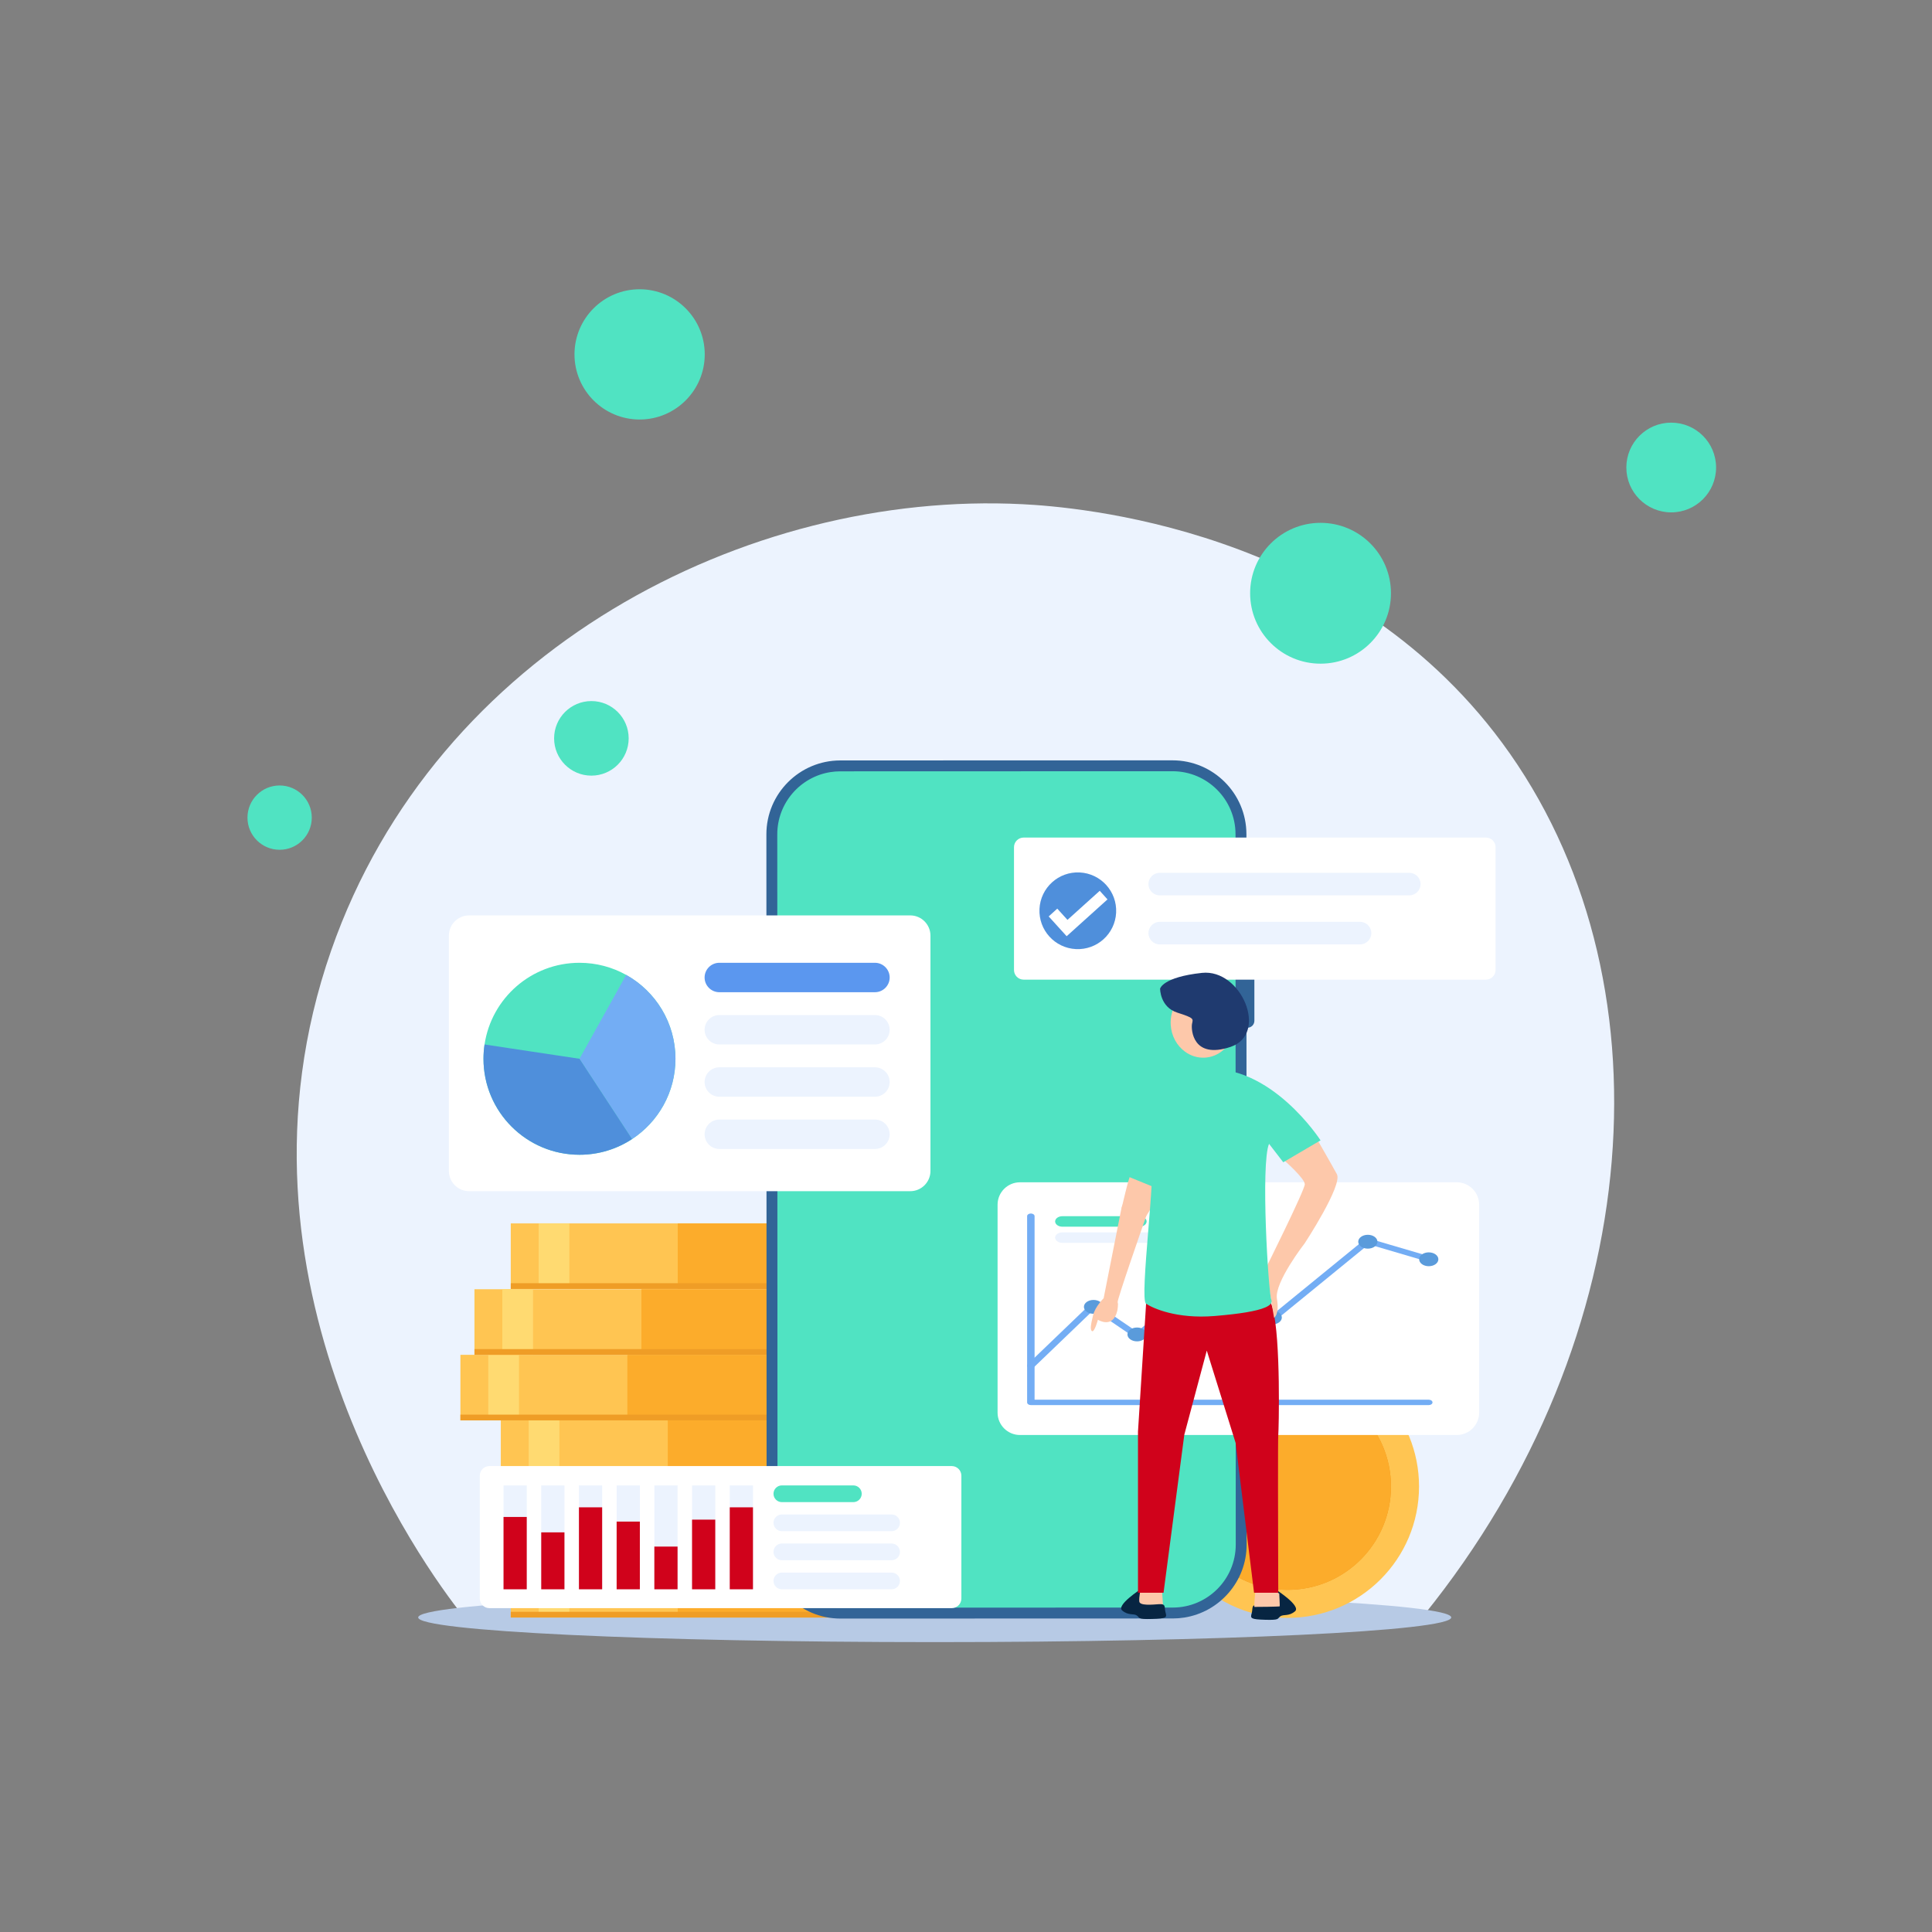 <svg xmlns="http://www.w3.org/2000/svg" viewBox="0 0 2000 2000" width="2000" height="2000" class="home-banner-animation" preserveAspectRatio="xMidYMid meet" style="width: 100%; height: 100%; transform: translate3d(0px, 0px, 0px); content-visibility: visible;"><rect x="0" y="0" width="2000" height="2000" fill="#808080" stroke="none"/><defs><clipPath id="__lottie_element_2"><rect width="2000" height="2000" x="0" y="0"></rect></clipPath><clipPath id="__lottie_element_19"><path d="M0,0 L2000,0 L2000,2000 L0,2000z"></path></clipPath></defs><g clip-path="url(#__lottie_element_2)"><g style="display: block;" transform="matrix(1,0,0,1,989.069,1096.737)" opacity="1"><g opacity="1" transform="matrix(1,0,0,1,0,0)"><path fill="rgb(236,243,254)" fill-opacity="1" d=" M484.574,575.666 C718.618,286.416 742.873,-88.187 565.947,-327.762 C400.616,-551.636 122.799,-572.066 69.633,-574.776 C-216.386,-589.356 -537.569,-424.358 -646.248,-112.769 C-765.873,230.205 -549.578,525.822 -510.036,575.666 C-510.036,575.666 484.574,575.666 484.574,575.666z"></path></g></g><g style="display: block;" transform="matrix(1,0,0,1,967.612,1674.363)" opacity="1"><g opacity="1" transform="matrix(1,0,0,1,0,0)"><path fill="rgb(183,202,229)" fill-opacity="1" d=" M534.712,0 C534.712,14.113 295.313,25.553 0,25.553 C-295.313,25.553 -534.712,14.113 -534.712,0 C-534.712,-14.113 -295.313,-25.553 0,-25.553 C295.313,-25.553 534.712,-14.113 534.712,0z"></path></g></g><g style="display: block;" transform="matrix(1,0,0,1,0,-0.354)" opacity="1"><g opacity="1" transform="matrix(1,0,0,1,714.259,1640.891)"><path fill="rgb(255,197,82)" fill-opacity="1" d=" M185.509,-33.931 C185.509,-33.931 185.509,33.931 185.509,33.931 C185.509,33.931 -185.509,33.931 -185.509,33.931 C-185.509,33.931 -185.509,-33.931 -185.509,-33.931 C-185.509,-33.931 185.509,-33.931 185.509,-33.931z"></path></g><g opacity="1" transform="matrix(1,0,0,1,573.49,1640.891)"><path fill="rgb(255,218,113)" fill-opacity="1" d=" M15.906,-33.931 C15.906,-33.931 15.906,33.931 15.906,33.931 C15.906,33.931 -15.906,33.931 -15.906,33.931 C-15.906,33.931 -15.906,-33.931 -15.906,-33.931 C-15.906,-33.931 15.906,-33.931 15.906,-33.931z"></path></g><g opacity="1" transform="matrix(1,0,0,1,788.885,1640.891)"><path fill="rgb(252,172,43)" fill-opacity="1" d=" M87.308,-33.931 C87.308,-33.931 87.308,33.931 87.308,33.931 C87.308,33.931 -87.308,33.931 -87.308,33.931 C-87.308,33.931 -87.308,-33.931 -87.308,-33.931 C-87.308,-33.931 87.308,-33.931 87.308,-33.931z"></path></g><g opacity="1" transform="matrix(1,0,0,1,714.259,1671.86)"><path fill="rgb(239,157,38)" fill-opacity="1" d=" M185.509,-2.962 C185.509,-2.962 185.509,2.962 185.509,2.962 C185.509,2.962 -185.509,2.962 -185.509,2.962 C-185.509,2.962 -185.509,-2.962 -185.509,-2.962 C-185.509,-2.962 185.509,-2.962 185.509,-2.962z"></path></g></g><g style="display: block;" transform="matrix(1,0,0,1,0,-0.146)" opacity="1"><g opacity="1" transform="matrix(1,0,0,1,689.343,1573.031)"><path fill="rgb(255,197,82)" fill-opacity="1" d=" M185.509,-33.931 C185.509,-33.931 185.509,33.931 185.509,33.931 C185.509,33.931 -185.509,33.931 -185.509,33.931 C-185.509,33.931 -185.509,-33.931 -185.509,-33.931 C-185.509,-33.931 185.509,-33.931 185.509,-33.931z"></path></g><g opacity="1" transform="matrix(1,0,0,1,548.573,1573.031)"><path fill="rgb(255,218,113)" fill-opacity="1" d=" M15.906,-33.931 C15.906,-33.931 15.906,33.931 15.906,33.931 C15.906,33.931 -15.906,33.931 -15.906,33.931 C-15.906,33.931 -15.906,-33.931 -15.906,-33.931 C-15.906,-33.931 15.906,-33.931 15.906,-33.931z"></path></g><g opacity="1" transform="matrix(1,0,0,1,763.968,1573.031)"><path fill="rgb(252,172,43)" fill-opacity="1" d=" M87.308,-33.931 C87.308,-33.931 87.308,33.931 87.308,33.931 C87.308,33.931 -87.308,33.931 -87.308,33.931 C-87.308,33.931 -87.308,-33.931 -87.308,-33.931 C-87.308,-33.931 87.308,-33.931 87.308,-33.931z"></path></g><g opacity="1" transform="matrix(1,0,0,1,689.343,1603.999)"><path fill="rgb(239,157,38)" fill-opacity="1" d=" M185.509,-2.962 C185.509,-2.962 185.509,2.962 185.509,2.962 C185.509,2.962 -185.509,2.962 -185.509,2.962 C-185.509,2.962 -185.509,-2.962 -185.509,-2.962 C-185.509,-2.962 185.509,-2.962 185.509,-2.962z"></path></g></g><g style="display: block;" transform="matrix(1,0,0,1,0,-0.145)" opacity="1"><g opacity="1" transform="matrix(1,0,0,1,703.946,1504.429)"><path fill="rgb(255,197,82)" fill-opacity="1" d=" M185.509,-33.931 C185.509,-33.931 185.509,33.931 185.509,33.931 C185.509,33.931 -185.509,33.931 -185.509,33.931 C-185.509,33.931 -185.509,-33.931 -185.509,-33.931 C-185.509,-33.931 185.509,-33.931 185.509,-33.931z"></path></g><g opacity="1" transform="matrix(1,0,0,1,563.177,1504.429)"><path fill="rgb(255,218,113)" fill-opacity="1" d=" M15.906,-33.931 C15.906,-33.931 15.906,33.931 15.906,33.931 C15.906,33.931 -15.906,33.931 -15.906,33.931 C-15.906,33.931 -15.906,-33.931 -15.906,-33.931 C-15.906,-33.931 15.906,-33.931 15.906,-33.931z"></path></g><g opacity="1" transform="matrix(1,0,0,1,778.572,1504.429)"><path fill="rgb(252,172,43)" fill-opacity="1" d=" M87.308,-33.931 C87.308,-33.931 87.308,33.931 87.308,33.931 C87.308,33.931 -87.308,33.931 -87.308,33.931 C-87.308,33.931 -87.308,-33.931 -87.308,-33.931 C-87.308,-33.931 87.308,-33.931 87.308,-33.931z"></path></g><g opacity="1" transform="matrix(1,0,0,1,703.946,1535.397)"><path fill="rgb(239,157,38)" fill-opacity="1" d=" M185.509,-2.962 C185.509,-2.962 185.509,2.962 185.509,2.962 C185.509,2.962 -185.509,2.962 -185.509,2.962 C-185.509,2.962 -185.509,-2.962 -185.509,-2.962 C-185.509,-2.962 185.509,-2.962 185.509,-2.962z"></path></g></g><g style="display: block;" transform="matrix(1,0,0,1,0,-0.145)" opacity="1"><g opacity="1" transform="matrix(1,0,0,1,662.127,1436.568)"><path fill="rgb(255,197,82)" fill-opacity="1" d=" M185.509,-33.931 C185.509,-33.931 185.509,33.931 185.509,33.931 C185.509,33.931 -185.509,33.931 -185.509,33.931 C-185.509,33.931 -185.509,-33.931 -185.509,-33.931 C-185.509,-33.931 185.509,-33.931 185.509,-33.931z"></path></g><g opacity="1" transform="matrix(1,0,0,1,521.357,1436.568)"><path fill="rgb(255,218,113)" fill-opacity="1" d=" M15.906,-33.931 C15.906,-33.931 15.906,33.931 15.906,33.931 C15.906,33.931 -15.906,33.931 -15.906,33.931 C-15.906,33.931 -15.906,-33.931 -15.906,-33.931 C-15.906,-33.931 15.906,-33.931 15.906,-33.931z"></path></g><g opacity="1" transform="matrix(1,0,0,1,736.752,1436.568)"><path fill="rgb(252,172,43)" fill-opacity="1" d=" M87.308,-33.931 C87.308,-33.931 87.308,33.931 87.308,33.931 C87.308,33.931 -87.308,33.931 -87.308,33.931 C-87.308,33.931 -87.308,-33.931 -87.308,-33.931 C-87.308,-33.931 87.308,-33.931 87.308,-33.931z"></path></g><g opacity="1" transform="matrix(1,0,0,1,662.127,1467.537)"><path fill="rgb(239,157,38)" fill-opacity="1" d=" M185.509,-2.962 C185.509,-2.962 185.509,2.962 185.509,2.962 C185.509,2.962 -185.509,2.962 -185.509,2.962 C-185.509,2.962 -185.509,-2.962 -185.509,-2.962 C-185.509,-2.962 185.509,-2.962 185.509,-2.962z"></path></g></g><g style="display: block;" transform="matrix(1,0,0,1,0,-0.146)" opacity="1"><g opacity="1" transform="matrix(1,0,0,1,676.661,1368.708)"><path fill="rgb(255,197,82)" fill-opacity="1" d=" M185.509,-33.931 C185.509,-33.931 185.509,33.931 185.509,33.931 C185.509,33.931 -185.509,33.931 -185.509,33.931 C-185.509,33.931 -185.509,-33.931 -185.509,-33.931 C-185.509,-33.931 185.509,-33.931 185.509,-33.931z"></path></g><g opacity="1" transform="matrix(1,0,0,1,535.891,1368.708)"><path fill="rgb(255,218,113)" fill-opacity="1" d=" M15.906,-33.931 C15.906,-33.931 15.906,33.931 15.906,33.931 C15.906,33.931 -15.906,33.931 -15.906,33.931 C-15.906,33.931 -15.906,-33.931 -15.906,-33.931 C-15.906,-33.931 15.906,-33.931 15.906,-33.931z"></path></g><g opacity="1" transform="matrix(1,0,0,1,751.286,1368.708)"><path fill="rgb(252,172,43)" fill-opacity="1" d=" M87.308,-33.931 C87.308,-33.931 87.308,33.931 87.308,33.931 C87.308,33.931 -87.308,33.931 -87.308,33.931 C-87.308,33.931 -87.308,-33.931 -87.308,-33.931 C-87.308,-33.931 87.308,-33.931 87.308,-33.931z"></path></g><g opacity="1" transform="matrix(1,0,0,1,676.661,1399.676)"><path fill="rgb(239,157,38)" fill-opacity="1" d=" M185.509,-2.962 C185.509,-2.962 185.509,2.962 185.509,2.962 C185.509,2.962 -185.509,2.962 -185.509,2.962 C-185.509,2.962 -185.509,-2.962 -185.509,-2.962 C-185.509,-2.962 185.509,-2.962 185.509,-2.962z"></path></g></g><g style="display: block;" transform="matrix(1,0,0,1,0,-0.146)" opacity="1"><g opacity="1" transform="matrix(1,0,0,1,714.259,1300.519)"><path fill="rgb(255,197,82)" fill-opacity="1" d=" M185.509,-33.931 C185.509,-33.931 185.509,33.931 185.509,33.931 C185.509,33.931 -185.509,33.931 -185.509,33.931 C-185.509,33.931 -185.509,-33.931 -185.509,-33.931 C-185.509,-33.931 185.509,-33.931 185.509,-33.931z"></path></g><g opacity="1" transform="matrix(1,0,0,1,573.49,1300.519)"><path fill="rgb(255,218,113)" fill-opacity="1" d=" M15.906,-33.931 C15.906,-33.931 15.906,33.931 15.906,33.931 C15.906,33.931 -15.906,33.931 -15.906,33.931 C-15.906,33.931 -15.906,-33.931 -15.906,-33.931 C-15.906,-33.931 15.906,-33.931 15.906,-33.931z"></path></g><g opacity="1" transform="matrix(1,0,0,1,788.885,1300.519)"><path fill="rgb(252,172,43)" fill-opacity="1" d=" M87.308,-33.931 C87.308,-33.931 87.308,33.931 87.308,33.931 C87.308,33.931 -87.308,33.931 -87.308,33.931 C-87.308,33.931 -87.308,-33.931 -87.308,-33.931 C-87.308,-33.931 87.308,-33.931 87.308,-33.931z"></path></g><g opacity="1" transform="matrix(1,0,0,1,714.259,1331.487)"><path fill="rgb(239,157,38)" fill-opacity="1" d=" M185.509,-2.962 C185.509,-2.962 185.509,2.962 185.509,2.962 C185.509,2.962 -185.509,2.962 -185.509,2.962 C-185.509,2.962 -185.509,-2.962 -185.509,-2.962 C-185.509,-2.962 185.509,-2.962 185.509,-2.962z"></path></g></g><g style="display: block;" transform="matrix(1,0,0,1,0,-0.294)" opacity="1"><g opacity="1" transform="matrix(1,0,0,1,1332.955,1539.1)"><path fill="rgb(255,197,82)" fill-opacity="1" d=" M136.026,0.008 C136.026,75.131 75.12,136.026 -0.009,136.026 C-12.897,136.026 -25.358,134.235 -37.17,130.891 C-57.006,125.267 -74.994,115.263 -90.029,101.978 C-91.928,100.303 -93.781,98.57 -95.583,96.786 C-106.998,85.515 -116.426,72.236 -123.299,57.524 C-130.166,42.828 -134.478,26.7 -135.669,9.708 C-135.911,6.508 -136.026,3.26 -136.026,0.008 C-136.026,-0.942 -136.014,-1.891 -135.991,-2.841 C-135.985,-3.514 -135.962,-4.187 -135.939,-4.861 C-135.882,-6.478 -135.795,-8.085 -135.686,-9.685 C-135.628,-10.491 -135.565,-11.285 -135.496,-12.085 C-135.335,-13.927 -135.134,-15.757 -134.898,-17.576 C-134.829,-18.117 -134.754,-18.653 -134.679,-19.194 C-134.581,-19.89 -134.477,-20.581 -134.368,-21.272 C-134.282,-21.859 -134.184,-22.447 -134.08,-23.028 C-134.045,-23.235 -134.012,-23.436 -133.977,-23.637 C-133.862,-24.293 -133.741,-24.95 -133.614,-25.6 C-133.602,-25.692 -133.585,-25.779 -133.568,-25.865 C-133.482,-26.32 -133.39,-26.775 -133.298,-27.224 C-133.223,-27.598 -133.148,-27.966 -133.067,-28.34 C-132.917,-29.054 -132.762,-29.768 -132.595,-30.476 C-132.503,-30.873 -132.411,-31.271 -132.313,-31.662 C-132.221,-32.082 -132.118,-32.496 -132.014,-32.911 C-131.956,-33.147 -131.898,-33.383 -131.835,-33.613 C-131.703,-34.137 -131.571,-34.666 -131.427,-35.184 C-131.26,-35.812 -131.093,-36.439 -130.909,-37.061 C-130.754,-37.608 -130.598,-38.155 -130.431,-38.702 C-130.419,-38.759 -130.402,-38.816 -130.385,-38.874 C-130.224,-39.415 -130.057,-39.957 -129.89,-40.492 C-129.89,-40.509 -129.885,-40.526 -129.873,-40.538 C-129.522,-41.672 -129.153,-42.8 -128.773,-43.917 C-128.618,-44.377 -128.456,-44.831 -128.295,-45.286 C-128.255,-45.43 -128.204,-45.574 -128.146,-45.712 C-127.962,-46.242 -127.766,-46.766 -127.576,-47.29 C-127.369,-47.848 -127.156,-48.406 -126.943,-48.959 C-126.494,-50.139 -126.022,-51.313 -125.527,-52.476 C-125.395,-52.793 -125.262,-53.109 -125.124,-53.425 C-124.968,-53.799 -124.807,-54.174 -124.64,-54.542 C-124.554,-54.761 -124.462,-54.968 -124.358,-55.181 C-124.145,-55.67 -123.926,-56.165 -123.696,-56.649 C-123.627,-56.816 -123.547,-56.983 -123.472,-57.144 C-123.184,-57.772 -122.884,-58.393 -122.585,-59.015 C-122.32,-59.573 -122.05,-60.126 -121.774,-60.673 C-121.636,-60.949 -121.503,-61.219 -121.359,-61.49 C-121.134,-61.939 -120.905,-62.388 -120.669,-62.831 C-119.679,-64.742 -118.637,-66.624 -117.549,-68.478 C-117.324,-68.869 -117.1,-69.255 -116.864,-69.641 C-115.949,-71.183 -114.999,-72.708 -114.015,-74.205 C-113.721,-74.654 -113.421,-75.109 -113.122,-75.558 C-113.099,-75.593 -113.082,-75.627 -113.059,-75.656 C-112.478,-76.514 -111.896,-77.365 -111.303,-78.211 C-111.101,-78.499 -110.9,-78.781 -110.693,-79.063 C-110.388,-79.501 -110.071,-79.932 -109.749,-80.364 C-109.45,-80.79 -109.139,-81.204 -108.817,-81.619 C-108.541,-81.993 -108.258,-82.362 -107.976,-82.73 C-107.268,-83.657 -106.548,-84.578 -105.806,-85.482 C-105.438,-85.937 -105.069,-86.391 -104.695,-86.84 C-104.338,-87.266 -103.982,-87.692 -103.625,-88.112 C-102.906,-88.958 -102.174,-89.799 -101.437,-90.622 C-101.097,-91.008 -100.752,-91.387 -100.407,-91.767 C-99.014,-93.292 -97.586,-94.783 -96.13,-96.228 C-95.739,-96.631 -95.347,-97.017 -94.95,-97.397 C-94.812,-97.541 -94.668,-97.679 -94.524,-97.817 C-94.052,-98.278 -93.569,-98.732 -93.085,-99.187 C-92.463,-99.768 -91.836,-100.349 -91.203,-100.919 C-90.76,-101.322 -90.311,-101.725 -89.862,-102.117 C-89.108,-102.779 -88.354,-103.435 -87.588,-104.074 C-87.22,-104.385 -86.851,-104.696 -86.483,-104.995 C-86.368,-105.093 -86.258,-105.185 -86.143,-105.277 C-85.608,-105.72 -85.067,-106.157 -84.52,-106.589 C-84.514,-106.595 -84.509,-106.6 -84.497,-106.606 C-83.927,-107.055 -83.358,-107.505 -82.782,-107.942 C-82.719,-107.994 -82.656,-108.04 -82.598,-108.086 C-82.126,-108.449 -81.654,-108.805 -81.182,-109.156 C-80.031,-110.013 -78.867,-110.849 -77.693,-111.666 C-77.354,-111.908 -77.014,-112.144 -76.674,-112.374 C-76.145,-112.737 -75.616,-113.093 -75.08,-113.45 C-74.527,-113.813 -73.975,-114.176 -73.417,-114.533 C-72.778,-114.948 -72.133,-115.35 -71.488,-115.747 C-70.912,-116.104 -70.331,-116.461 -69.75,-116.806 C-68.869,-117.335 -67.977,-117.853 -67.079,-118.36 C-66.607,-118.631 -66.135,-118.896 -65.657,-119.161 C-65.622,-119.178 -65.588,-119.201 -65.554,-119.218 C-64.898,-119.581 -64.235,-119.938 -63.573,-120.289 C-55.135,-124.762 -46.167,-128.365 -36.785,-130.995 C-25.089,-134.27 -12.753,-136.026 -0.009,-136.026 C2.104,-136.026 4.205,-135.98 6.289,-135.876 C78.494,-132.583 136.026,-73.008 136.026,0.008z"></path></g><g opacity="1" transform="matrix(1,0,0,1,1332.949,1539.107)"><path fill="rgb(237,144,21)" fill-opacity="1" d=" M106.972,0 C106.972,59.083 59.083,106.973 0,106.973 C-26.755,106.973 -51.215,97.144 -69.977,80.906 C-69.988,80.906 -70,80.894 -70,80.883 C-92.649,61.273 -106.972,32.317 -106.972,0 C-106.972,-59.082 -59.071,-106.973 0,-106.973 C28.911,-106.973 55.149,-95.505 74.392,-76.858 C94.484,-57.42 106.972,-30.171 106.972,0z"></path></g><g opacity="1" transform="matrix(1,0,0,1,1335.242,1541.205)"><path fill="rgb(252,172,43)" fill-opacity="1" d=" M104.679,-2.099 C104.679,56.984 56.789,104.874 -2.294,104.874 C-29.049,104.874 -53.508,95.045 -72.27,78.807 C-72.281,78.807 -72.294,78.795 -72.294,78.784 C-92.271,59.346 -104.679,32.179 -104.679,2.11 C-104.679,-56.973 -56.777,-104.874 2.294,-104.874 C28.968,-104.874 53.36,-95.114 72.099,-78.956 C92.191,-59.518 104.679,-32.27 104.679,-2.099z"></path></g></g><g style="display: block;" transform="matrix(1,0,0,1,0,0)" opacity="1"><g opacity="1" transform="matrix(1,0,0,1,1290.053,924.907)"><path fill="rgb(50,100,151)" fill-opacity="1" d=" M-1.228,35.32 C-1.228,35.32 1.25,35.319 1.25,35.319 C5.21,35.318 8.449,32.077 8.448,28.117 C8.448,28.117 8.43,-28.122 8.43,-28.122 C8.429,-32.082 5.188,-35.321 1.228,-35.32 C1.228,-35.32 -1.25,-35.319 -1.25,-35.319 C-5.21,-35.318 -8.449,-32.077 -8.448,-28.117 C-8.448,-28.117 -8.43,28.122 -8.43,28.122 C-8.429,32.082 -5.188,35.321 -1.228,35.32z"></path></g><g opacity="1" transform="matrix(1,0,0,1,1290.086,1028.601)"><path fill="rgb(50,100,151)" fill-opacity="1" d=" M-1.228,35.32 C-1.228,35.32 1.25,35.319 1.25,35.319 C5.21,35.318 8.449,32.077 8.448,28.117 C8.448,28.117 8.43,-28.122 8.43,-28.122 C8.429,-32.082 5.188,-35.321 1.228,-35.32 C1.228,-35.32 -1.25,-35.319 -1.25,-35.319 C-5.21,-35.318 -8.449,-32.077 -8.448,-28.117 C-8.448,-28.117 -8.43,28.122 -8.43,28.122 C-8.429,32.082 -5.188,35.321 -1.228,35.32z"></path></g><g opacity="1" transform="matrix(1,0,0,1,1041.939,1231.318)"><path fill="rgb(80,227,194)" fill-opacity="1" d=" M242.94,-367.602 C242.94,-367.602 242.709,367.755 242.709,367.755 C242.697,406.72 210.806,438.591 171.841,438.579 C171.841,438.579 -172.116,438.471 -172.116,438.471 C-211.081,438.459 -242.952,406.567 -242.94,367.602 C-242.94,367.602 -242.709,-367.755 -242.709,-367.755 C-242.697,-406.721 -210.806,-438.591 -171.84,-438.579 C-171.84,-438.579 172.115,-438.471 172.115,-438.471 C211.081,-438.459 242.952,-406.568 242.94,-367.602z"></path></g><g opacity="1" transform="matrix(1,0,0,1,1041.94,1231.318)"><path fill="rgb(50,100,151)" fill-opacity="1" d=" M172.117,444.11 C172.117,444.11 -171.839,444.219 -171.839,444.219 C-214.013,444.231 -248.334,409.931 -248.348,367.756 C-248.348,367.756 -248.578,-367.601 -248.578,-367.601 C-248.592,-409.778 -214.285,-444.081 -172.118,-444.112 C-172.118,-444.112 171.838,-444.219 171.838,-444.219 C214.012,-444.231 248.333,-409.931 248.347,-367.756 C248.347,-367.756 248.578,367.601 248.578,367.601 C248.59,405.751 220.53,437.471 183.956,443.19 C180.099,443.793 176.14,444.108 172.117,444.11z M-237.301,-367.604 C-237.301,-367.604 -237.071,367.752 -237.071,367.752 C-237.059,403.708 -207.798,432.953 -171.843,432.94 C-171.843,432.94 172.113,432.83 172.113,432.83 C208.076,432.816 237.312,403.56 237.301,367.604 C237.301,367.604 237.07,-367.752 237.07,-367.752 C237.058,-403.708 207.797,-432.953 171.842,-432.94 C171.842,-432.94 -172.114,-432.833 -172.114,-432.833 C-175.547,-432.832 -178.917,-432.564 -182.207,-432.05 C-213.385,-427.175 -237.311,-400.127 -237.301,-367.604z"></path></g></g><g style="display: block;" transform="matrix(1.2,0,0,1.2,-541.189,-232.472)" opacity="1"><g opacity="1" transform="matrix(1,0,0,1,1045.948,1102.366)"><path fill="rgb(255,255,255)" fill-opacity="1" d=" M190.256,118.957 C190.256,118.957 -190.256,118.957 -190.256,118.957 C-199.901,118.957 -207.721,111.137 -207.721,101.492 C-207.721,101.492 -207.721,-101.492 -207.721,-101.492 C-207.721,-111.137 -199.901,-118.957 -190.256,-118.957 C-190.256,-118.957 190.256,-118.957 190.256,-118.957 C199.901,-118.957 207.721,-111.137 207.721,-101.492 C207.721,-101.492 207.721,101.492 207.721,101.492 C207.721,111.137 199.901,118.957 190.256,118.957z"></path></g><g opacity="1" transform="matrix(1,0,0,1,0,0)"><g opacity="1" transform="matrix(1,0,0,1,950.883,1107.094)"><path fill="rgb(80,227,194)" fill-opacity="1" d=" M82.805,0 C82.805,28.974 67.92,54.484 45.365,69.281 C32.339,77.836 16.756,82.805 0,82.805 C-45.73,82.805 -82.805,45.73 -82.805,0 C-82.805,-4.195 -82.495,-8.322 -81.886,-12.34 C-75.932,-52.215 -41.535,-82.805 0,-82.805 C14.631,-82.805 28.377,-79.008 40.296,-72.357 C65.662,-58.202 82.805,-31.099 82.805,0z"></path></g><g opacity="1" transform="matrix(1,0,0,1,992.286,1105.556)"><path fill="rgb(115,173,244)" fill-opacity="1" d=" M41.402,1.539 C41.402,30.513 26.517,56.022 3.962,70.819 C3.962,70.819 3.962,70.808 3.962,70.808 C3.962,70.808 -41.402,1.539 -41.402,1.539 C-41.402,1.539 -1.107,-70.819 -1.107,-70.819 C24.259,-56.664 41.402,-29.56 41.402,1.539z"></path></g><g opacity="1" transform="matrix(1,0,0,1,932.163,1142.326)"><path fill="rgb(79,143,219)" fill-opacity="1" d=" M64.085,34.037 C64.085,34.037 64.085,34.048 64.085,34.048 C51.059,42.603 35.476,47.572 18.72,47.572 C-27.01,47.572 -64.085,10.498 -64.085,-35.232 C-64.085,-39.427 -63.775,-43.554 -63.166,-47.572 C-63.166,-47.572 18.72,-35.232 18.72,-35.232 C18.72,-35.232 64.085,34.037 64.085,34.037z"></path></g></g><g opacity="1" transform="matrix(1,0,0,1,1138.651,1036.981)"><path fill="rgb(91,151,239)" fill-opacity="1" d=" M67.138,12.691 C67.138,12.691 -67.138,12.691 -67.138,12.691 C-74.118,12.691 -79.83,6.98 -79.83,0 C-79.83,0 -79.83,0 -79.83,0 C-79.83,-6.98 -74.118,-12.691 -67.138,-12.691 C-67.138,-12.691 67.138,-12.691 67.138,-12.691 C74.118,-12.691 79.83,-6.98 79.83,0 C79.83,0 79.83,0 79.83,0 C79.83,6.98 74.118,12.691 67.138,12.691z"></path></g><g opacity="1" transform="matrix(1,0,0,1,1138.651,1082.063)"><path fill="rgb(236,243,254)" fill-opacity="1" d=" M67.138,12.691 C67.138,12.691 -67.138,12.691 -67.138,12.691 C-74.118,12.691 -79.83,6.98 -79.83,0 C-79.83,0 -79.83,0 -79.83,0 C-79.83,-6.98 -74.118,-12.691 -67.138,-12.691 C-67.138,-12.691 67.138,-12.691 67.138,-12.691 C74.118,-12.691 79.83,-6.98 79.83,0 C79.83,0 79.83,0 79.83,0 C79.83,6.98 74.118,12.691 67.138,12.691z"></path></g><g opacity="1" transform="matrix(1,0,0,1,1138.651,1127.145)"><path fill="rgb(236,243,254)" fill-opacity="1" d=" M67.138,12.691 C67.138,12.691 -67.138,12.691 -67.138,12.691 C-74.118,12.691 -79.83,6.98 -79.83,0 C-79.83,0 -79.83,0 -79.83,0 C-79.83,-6.98 -74.118,-12.691 -67.138,-12.691 C-67.138,-12.691 67.138,-12.691 67.138,-12.691 C74.118,-12.691 79.83,-6.98 79.83,0 C79.83,0 79.83,0 79.83,0 C79.83,6.98 74.118,12.691 67.138,12.691z"></path></g><g opacity="1" transform="matrix(1,0,0,1,1138.651,1172.227)"><path fill="rgb(236,243,254)" fill-opacity="1" d=" M67.138,12.691 C67.138,12.691 -67.138,12.691 -67.138,12.691 C-74.118,12.691 -79.83,6.98 -79.83,0 C-79.83,0 -79.83,0 -79.83,0 C-79.83,-6.98 -74.118,-12.691 -67.138,-12.691 C-67.138,-12.691 67.138,-12.691 67.138,-12.691 C74.118,-12.691 79.83,-6.98 79.83,0 C79.83,0 79.83,0 79.83,0 C79.83,6.98 74.118,12.691 67.138,12.691z"></path></g></g><g style="display: block;" transform="matrix(1.2,0,0,1.2,43.811,-152.115)" opacity="1"><g opacity="1" transform="matrix(1,0,0,1,1045.948,910.581)"><path fill="rgb(255,255,255)" fill-opacity="1" d=" M199.43,61.278 C199.43,61.278 -199.43,61.278 -199.43,61.278 C-203.99,61.278 -207.721,57.547 -207.721,52.987 C-207.721,52.987 -207.721,-52.987 -207.721,-52.987 C-207.721,-57.547 -203.99,-61.278 -199.43,-61.278 C-199.43,-61.278 199.43,-61.278 199.43,-61.278 C203.99,-61.278 207.721,-57.547 207.721,-52.987 C207.721,-52.987 207.721,52.987 207.721,52.987 C207.721,57.547 203.99,61.278 199.43,61.278z"></path></g><g opacity="1" transform="matrix(1,0,0,1,0,0)"><g opacity="1" transform="matrix(1,0,0,1,893.275,912.451)"><path fill="rgb(79,143,219)" fill-opacity="1" d=" M33.058,1.641 C32.152,19.899 16.617,33.964 -1.641,33.058 C-19.899,32.152 -33.964,16.617 -33.058,-1.641 C-32.152,-19.898 -16.617,-33.964 1.641,-33.058 C19.899,-32.152 33.964,-16.617 33.058,1.641z"></path></g><g opacity="1" transform="matrix(1,0,0,1,893.701,913.144)"><path stroke-linecap="butt" stroke-linejoin="miter" fill-opacity="0" stroke-miterlimit="10" stroke="rgb(255,255,255)" stroke-opacity="1" stroke-width="10" d=" M-21.843,0.825 C-21.843,0.825 -9.694,14.213 -9.694,14.213 C-9.694,14.213 21.843,-14.213 21.843,-14.213"></path></g></g><g opacity="1" transform="matrix(1,0,0,1,1071.588,889.427)"><path fill="rgb(236,243,254)" fill-opacity="1" d=" M107.646,9.736 C107.646,9.736 -107.646,9.736 -107.646,9.736 C-113.001,9.736 -117.382,5.355 -117.382,0 C-117.382,0 -117.382,0 -117.382,0 C-117.382,-5.355 -113.001,-9.736 -107.646,-9.736 C-107.646,-9.736 107.646,-9.736 107.646,-9.736 C113.001,-9.736 117.382,-5.355 117.382,0 C117.382,0 117.382,0 117.382,0 C117.382,5.355 113.001,9.736 107.646,9.736z"></path></g><g opacity="1" transform="matrix(1,0,0,1,1050.347,931.736)"><path fill="rgb(236,243,254)" fill-opacity="1" d=" M86.405,9.736 C86.405,9.736 -86.405,9.736 -86.405,9.736 C-91.76,9.736 -96.141,5.355 -96.141,0 C-96.141,0 -96.141,0 -96.141,0 C-96.141,-5.355 -91.76,-9.736 -86.405,-9.736 C-86.405,-9.736 86.405,-9.736 86.405,-9.736 C91.76,-9.736 96.141,-5.355 96.141,0 C96.141,0 96.141,0 96.141,0 C96.141,5.355 91.76,9.736 86.405,9.736z"></path></g></g><g style="display: block;" transform="matrix(1.2,0,0,1.2,26.811,-251.74)" opacity="1"><g opacity="1" transform="matrix(1,0,0,1,1045.948,1338.708)"><path fill="rgb(255,255,255)" fill-opacity="1" d=" M188.385,109.003 C188.385,109.003 -188.385,109.003 -188.385,109.003 C-199.064,109.003 -207.721,100.347 -207.721,89.668 C-207.721,89.668 -207.721,-89.668 -207.721,-89.668 C-207.721,-100.347 -199.064,-109.003 -188.385,-109.003 C-188.385,-109.003 188.385,-109.003 188.385,-109.003 C199.064,-109.003 207.721,-100.347 207.721,-89.668 C207.721,-89.668 207.721,89.668 207.721,89.668 C207.721,100.347 199.064,109.003 188.385,109.003z"></path></g><g opacity="1" transform="matrix(1,0,0,1,1038.57,1339.268)"><path fill="rgb(115,173,244)" fill-opacity="1" d=" M171.634,82.643 C171.634,82.643 -171.634,82.643 -171.634,82.643 C-173.412,82.643 -174.852,81.603 -174.852,80.32 C-174.852,80.32 -174.852,-80.32 -174.852,-80.32 C-174.852,-81.603 -173.412,-82.643 -171.634,-82.643 C-169.856,-82.643 -168.415,-81.603 -168.415,-80.32 C-168.415,-80.32 -168.415,77.997 -168.415,77.997 C-168.415,77.997 171.634,77.997 171.634,77.997 C173.412,77.997 174.852,79.037 174.852,80.32 C174.852,81.603 173.412,82.643 171.634,82.643z"></path></g><g opacity="1" transform="matrix(1,0,0,1,1038.571,1334.179)"><path fill="rgb(115,173,244)" fill-opacity="1" d=" M-171.637,56.091 C-172.31,56.091 -172.989,55.939 -173.568,55.625 C-174.989,54.854 -175.275,53.398 -174.207,52.372 C-174.207,52.372 -120.307,0.596 -120.307,0.596 C-119.756,0.067 -118.92,-0.267 -118.007,-0.323 C-117.092,-0.378 -116.191,-0.152 -115.525,0.302 C-115.525,0.302 -79.978,24.512 -79.978,24.512 C-79.978,24.512 -17.189,-28.722 -17.189,-28.722 C-16.591,-29.229 -15.721,-29.526 -14.799,-29.539 C-13.877,-29.559 -12.991,-29.277 -12.367,-28.787 C-12.367,-28.787 36.714,9.806 36.714,9.806 C36.714,9.806 116.499,-55.307 116.499,-55.307 C117.404,-56.046 118.859,-56.292 120.123,-55.92 C120.123,-55.92 172.847,-40.431 172.847,-40.431 C174.494,-39.947 175.284,-38.593 174.614,-37.404 C173.944,-36.216 172.067,-35.644 170.42,-36.128 C170.42,-36.128 119.809,-50.995 119.809,-50.995 C119.809,-50.995 39.17,14.815 39.17,14.815 C38.566,15.308 37.7,15.593 36.789,15.599 C35.862,15.573 35.004,15.331 34.388,14.847 C34.388,14.847 -14.648,-23.709 -14.648,-23.709 C-14.648,-23.709 -77.272,29.386 -77.272,29.386 C-77.844,29.871 -78.667,30.164 -79.548,30.199 C-80.429,30.23 -81.29,30.007 -81.932,29.57 C-81.932,29.57 -117.324,5.465 -117.324,5.465 C-117.324,5.465 -169.061,55.164 -169.061,55.164 C-169.693,55.771 -170.659,56.091 -171.637,56.091z"></path></g><g opacity="1" transform="matrix(1,0,0,1,920.991,1337.166)"><path fill="rgb(90,155,219)" fill-opacity="1" d=" M8.276,0 C8.276,3.299 4.571,5.974 0,5.974 C-4.571,5.974 -8.276,3.299 -8.276,0 C-8.276,-3.299 -4.571,-5.974 0,-5.974 C4.571,-5.974 8.276,-3.299 8.276,0z"></path></g><g opacity="1" transform="matrix(1,0,0,1,958.541,1360.952)"><path fill="rgb(90,155,219)" fill-opacity="1" d=" M8.276,0 C8.276,3.299 4.571,5.974 0,5.974 C-4.571,5.974 -8.276,3.299 -8.276,0 C-8.276,-3.299 -4.571,-5.974 0,-5.974 C4.571,-5.974 8.276,-3.299 8.276,0z"></path></g><g opacity="1" transform="matrix(1,0,0,1,1023.832,1307.627)"><path fill="rgb(90,155,219)" fill-opacity="1" d=" M8.276,0 C8.276,3.299 4.571,5.974 0,5.974 C-4.571,5.974 -8.276,3.299 -8.276,0 C-8.276,-3.299 -4.571,-5.974 0,-5.974 C4.571,-5.974 8.276,-3.299 8.276,0z"></path></g><g opacity="1" transform="matrix(1,0,0,1,1075.176,1346.349)"><path fill="rgb(90,155,219)" fill-opacity="1" d=" M8.276,0 C8.276,3.299 4.571,5.974 0,5.974 C-4.571,5.974 -8.276,3.299 -8.276,0 C-8.276,-3.299 -4.571,-5.974 0,-5.974 C4.571,-5.974 8.276,-3.299 8.276,0z"></path></g><g opacity="1" transform="matrix(1,0,0,1,1157.634,1280.964)"><path fill="rgb(90,155,219)" fill-opacity="1" d=" M8.276,0 C8.276,3.299 4.571,5.974 0,5.974 C-4.571,5.974 -8.276,3.299 -8.276,0 C-8.276,-3.299 -4.571,-5.974 0,-5.974 C4.571,-5.974 8.276,-3.299 8.276,0z"></path></g><g opacity="1" transform="matrix(1,0,0,1,1210.204,1296.121)"><path fill="rgb(90,155,219)" fill-opacity="1" d=" M8.276,0 C8.276,3.299 4.571,5.974 0,5.974 C-4.571,5.974 -8.276,3.299 -8.276,0 C-8.276,-3.299 -4.571,-5.974 0,-5.974 C4.571,-5.974 8.276,-3.299 8.276,0z"></path></g><g opacity="1" transform="matrix(1,0,0,1,927.351,1263.484)"><path fill="rgb(80,227,194)" fill-opacity="1" d=" M33.182,4.536 C33.182,4.536 -33.182,4.536 -33.182,4.536 C-36.638,4.536 -39.466,2.495 -39.466,0 C-39.466,0 -39.466,0 -39.466,0 C-39.466,-2.495 -36.638,-4.536 -33.182,-4.536 C-33.182,-4.536 33.182,-4.536 33.182,-4.536 C36.638,-4.536 39.466,-2.495 39.466,0 C39.466,0 39.466,0 39.466,0 C39.466,2.495 36.638,4.536 33.182,4.536z"></path></g><g opacity="1" transform="matrix(1,0,0,1,944.21,1277.424)"><path fill="rgb(236,243,254)" fill-opacity="1" d=" M50.041,4.536 C50.041,4.536 -50.041,4.536 -50.041,4.536 C-53.497,4.536 -56.325,2.495 -56.325,0 C-56.325,0 -56.325,0 -56.325,0 C-56.325,-2.495 -53.497,-4.536 -50.041,-4.536 C-50.041,-4.536 50.041,-4.536 50.041,-4.536 C53.497,-4.536 56.325,-2.495 56.325,0 C56.325,0 56.325,0 56.325,0 C56.325,2.495 53.497,4.536 50.041,4.536z"></path></g></g><g style="display: block;" transform="matrix(1.2,0,0,1.2,-509.189,-231.84)" opacity="1"><g opacity="1" transform="matrix(1,0,0,1,1045.948,1519.205)"><path fill="rgb(255,255,255)" fill-opacity="1" d=" M199.43,61.278 C199.43,61.278 -199.43,61.278 -199.43,61.278 C-203.99,61.278 -207.721,57.547 -207.721,52.987 C-207.721,52.987 -207.721,-52.987 -207.721,-52.987 C-207.721,-57.547 -203.99,-61.278 -199.43,-61.278 C-199.43,-61.278 199.43,-61.278 199.43,-61.278 C203.99,-61.278 207.721,-57.547 207.721,-52.987 C207.721,-52.987 207.721,52.987 207.721,52.987 C207.721,57.547 203.99,61.278 199.43,61.278z"></path></g><g opacity="1" transform="matrix(1,0,0,1,868.714,1519.417)"><path fill="rgb(236,243,254)" fill-opacity="1" d=" M10.016,-44.806 C10.016,-44.806 10.016,44.806 10.016,44.806 C10.016,44.806 -10.016,44.806 -10.016,44.806 C-10.016,44.806 -10.016,-44.806 -10.016,-44.806 C-10.016,-44.806 10.016,-44.806 10.016,-44.806z"></path></g><g opacity="1" transform="matrix(1,0,0,1,901.24,1519.417)"><path fill="rgb(236,243,254)" fill-opacity="1" d=" M10.016,-44.806 C10.016,-44.806 10.016,44.806 10.016,44.806 C10.016,44.806 -10.016,44.806 -10.016,44.806 C-10.016,44.806 -10.016,-44.806 -10.016,-44.806 C-10.016,-44.806 10.016,-44.806 10.016,-44.806z"></path></g><g opacity="1" transform="matrix(1,0,0,1,933.767,1519.417)"><path fill="rgb(236,243,254)" fill-opacity="1" d=" M10.016,-44.806 C10.016,-44.806 10.016,44.806 10.016,44.806 C10.016,44.806 -10.016,44.806 -10.016,44.806 C-10.016,44.806 -10.016,-44.806 -10.016,-44.806 C-10.016,-44.806 10.016,-44.806 10.016,-44.806z"></path></g><g opacity="1" transform="matrix(1,0,0,1,966.293,1519.417)"><path fill="rgb(236,243,254)" fill-opacity="1" d=" M10.016,-44.806 C10.016,-44.806 10.016,44.806 10.016,44.806 C10.016,44.806 -10.016,44.806 -10.016,44.806 C-10.016,44.806 -10.016,-44.806 -10.016,-44.806 C-10.016,-44.806 10.016,-44.806 10.016,-44.806z"></path></g><g opacity="1" transform="matrix(1,0,0,1,998.819,1519.417)"><path fill="rgb(236,243,254)" fill-opacity="1" d=" M10.016,-44.806 C10.016,-44.806 10.016,44.806 10.016,44.806 C10.016,44.806 -10.016,44.806 -10.016,44.806 C-10.016,44.806 -10.016,-44.806 -10.016,-44.806 C-10.016,-44.806 10.016,-44.806 10.016,-44.806z"></path></g><g opacity="1" transform="matrix(1,0,0,1,1031.345,1519.417)"><path fill="rgb(236,243,254)" fill-opacity="1" d=" M10.016,-44.806 C10.016,-44.806 10.016,44.806 10.016,44.806 C10.016,44.806 -10.016,44.806 -10.016,44.806 C-10.016,44.806 -10.016,-44.806 -10.016,-44.806 C-10.016,-44.806 10.016,-44.806 10.016,-44.806z"></path></g><g opacity="1" transform="matrix(1,0,0,1,1063.872,1519.417)"><path fill="rgb(236,243,254)" fill-opacity="1" d=" M10.016,-44.806 C10.016,-44.806 10.016,44.806 10.016,44.806 C10.016,44.806 -10.016,44.806 -10.016,44.806 C-10.016,44.806 -10.016,-44.806 -10.016,-44.806 C-10.016,-44.806 10.016,-44.806 10.016,-44.806z"></path></g><g opacity="1" transform="matrix(1,0,0,1,868.714,1533.024)"><path fill="rgb(208,2,27)" fill-opacity="1" d=" M10.016,-31.198 C10.016,-31.198 10.016,31.198 10.016,31.198 C10.016,31.198 -10.016,31.198 -10.016,31.198 C-10.016,31.198 -10.016,-31.198 -10.016,-31.198 C-10.016,-31.198 10.016,-31.198 10.016,-31.198z"></path></g><g opacity="1" transform="matrix(1,0,0,1,901.24,1539.662)"><path fill="rgb(208,2,27)" fill-opacity="1" d=" M10.016,-24.56 C10.016,-24.56 10.016,24.56 10.016,24.56 C10.016,24.56 -10.016,24.56 -10.016,24.56 C-10.016,24.56 -10.016,-24.56 -10.016,-24.56 C-10.016,-24.56 10.016,-24.56 10.016,-24.56z"></path></g><g opacity="1" transform="matrix(1,0,0,1,933.767,1528.876)"><path fill="rgb(208,2,27)" fill-opacity="1" d=" M10.016,-35.347 C10.016,-35.347 10.016,35.347 10.016,35.347 C10.016,35.347 -10.016,35.347 -10.016,35.347 C-10.016,35.347 -10.016,-35.347 -10.016,-35.347 C-10.016,-35.347 10.016,-35.347 10.016,-35.347z"></path></g><g opacity="1" transform="matrix(1,0,0,1,966.293,1535.016)"><path fill="rgb(208,2,27)" fill-opacity="1" d=" M10.016,-29.208 C10.016,-29.208 10.016,29.208 10.016,29.208 C10.016,29.208 -10.016,29.208 -10.016,29.208 C-10.016,29.208 -10.016,-29.208 -10.016,-29.208 C-10.016,-29.208 10.016,-29.208 10.016,-29.208z"></path></g><g opacity="1" transform="matrix(1,0,0,1,998.819,1545.803)"><path fill="rgb(208,2,27)" fill-opacity="1" d=" M10.016,-18.42 C10.016,-18.42 10.016,18.42 10.016,18.42 C10.016,18.42 -10.016,18.42 -10.016,18.42 C-10.016,18.42 -10.016,-18.42 -10.016,-18.42 C-10.016,-18.42 10.016,-18.42 10.016,-18.42z"></path></g><g opacity="1" transform="matrix(1,0,0,1,1031.345,1534.186)"><path fill="rgb(208,2,27)" fill-opacity="1" d=" M10.016,-30.037 C10.016,-30.037 10.016,30.037 10.016,30.037 C10.016,30.037 -10.016,30.037 -10.016,30.037 C-10.016,30.037 -10.016,-30.037 -10.016,-30.037 C-10.016,-30.037 10.016,-30.037 10.016,-30.037z"></path></g><g opacity="1" transform="matrix(1,0,0,1,1063.872,1528.876)"><path fill="rgb(208,2,27)" fill-opacity="1" d=" M10.016,-35.347 C10.016,-35.347 10.016,35.347 10.016,35.347 C10.016,35.347 -10.016,35.347 -10.016,35.347 C-10.016,35.347 -10.016,-35.347 -10.016,-35.347 C-10.016,-35.347 10.016,-35.347 10.016,-35.347z"></path></g><g opacity="1" transform="matrix(1,0,0,1,1129.647,1481.82)"><path fill="rgb(80,227,194)" fill-opacity="1" d=" M30.848,7.21 C30.848,7.21 -30.848,7.21 -30.848,7.21 C-34.814,7.21 -38.058,3.966 -38.058,0 C-38.058,0 -38.058,0 -38.058,0 C-38.058,-3.966 -34.814,-7.21 -30.848,-7.21 C-30.848,-7.21 30.848,-7.21 30.848,-7.21 C34.814,-7.21 38.058,-3.966 38.058,0 C38.058,0 38.058,0 38.058,0 C38.058,3.966 34.814,7.21 30.848,7.21z"></path></g><g opacity="1" transform="matrix(1,0,0,1,1146.131,1506.884)"><path fill="rgb(236,243,254)" fill-opacity="1" d=" M47.332,7.21 C47.332,7.21 -47.332,7.21 -47.332,7.21 C-51.298,7.21 -54.542,3.966 -54.542,0 C-54.542,0 -54.542,0 -54.542,0 C-54.542,-3.966 -51.298,-7.21 -47.332,-7.21 C-47.332,-7.21 47.332,-7.21 47.332,-7.21 C51.298,-7.21 54.542,-3.966 54.542,0 C54.542,0 54.542,0 54.542,0 C54.542,3.966 51.298,7.21 47.332,7.21z"></path></g><g opacity="1" transform="matrix(1,0,0,1,1146.131,1531.949)"><path fill="rgb(236,243,254)" fill-opacity="1" d=" M47.332,7.21 C47.332,7.21 -47.332,7.21 -47.332,7.21 C-51.298,7.21 -54.542,3.966 -54.542,0 C-54.542,0 -54.542,0 -54.542,0 C-54.542,-3.966 -51.298,-7.21 -47.332,-7.21 C-47.332,-7.21 47.332,-7.21 47.332,-7.21 C51.298,-7.21 54.542,-3.966 54.542,0 C54.542,0 54.542,0 54.542,0 C54.542,3.966 51.298,7.21 47.332,7.21z"></path></g><g opacity="1" transform="matrix(1,0,0,1,1146.131,1557.013)"><path fill="rgb(236,243,254)" fill-opacity="1" d=" M47.332,7.21 C47.332,7.21 -47.332,7.21 -47.332,7.21 C-51.298,7.21 -54.542,3.966 -54.542,0 C-54.542,0 -54.542,0 -54.542,0 C-54.542,-3.966 -51.298,-7.21 -47.332,-7.21 C-47.332,-7.21 47.332,-7.21 47.332,-7.21 C51.298,-7.21 54.542,-3.966 54.542,0 C54.542,0 54.542,0 54.542,0 C54.542,3.966 51.298,7.21 47.332,7.21z"></path></g></g><g clip-path="url(#__lottie_element_19)" transform="matrix(1,0,0,1,0,0)" opacity="1" style="display: block;"><g transform="matrix(1,0,0,1,0,-0.001)" opacity="1" style="display: block;"><g opacity="1" transform="matrix(1,0,0,1,1318.406,1661.46)"><path fill="rgb(7,37,66)" fill-opacity="1" d=" M3.132,-15.405 C3.132,-15.405 28.646,1.007 22.23,6.528 C15.814,12.049 10.443,9.363 7.011,11.75 C3.579,14.137 6.862,15.779 -8.506,15.331 C-23.874,14.883 -24.173,13.839 -22.681,8.617 C-21.189,3.395 -23.576,-0.56 -15.967,0 C-8.358,0.56 4.126,1.753 4.524,-2.872 C4.922,-7.497 3.132,-15.405 3.132,-15.405z"></path></g><g opacity="1" transform="matrix(1,0,0,1,1311.62,1655.415)"><path fill="rgb(253,200,170)" fill-opacity="1" d=" M-12.215,-7.569 C-12.215,-7.171 -13.508,7.948 -13.11,8.048 C-12.712,8.148 12.951,7.849 13.15,7.451 C13.349,7.053 12.653,-5.779 12.653,-5.779 C12.653,-5.779 8.674,-8.067 8.674,-8.067 C8.674,-8.067 -12.215,-7.569 -12.215,-7.569z"></path></g></g><g transform="matrix(1,0,0,1,-0,-0.001)" opacity="1" style="display: block;"><g opacity="1" transform="matrix(1,0,0,1,1190.685,1654.587)"><path fill="rgb(253,200,170)" fill-opacity="1" d=" M12.215,-7.569 C12.215,-7.171 13.508,7.948 13.11,8.047 C12.712,8.147 -12.951,7.849 -13.15,7.451 C-13.349,7.053 -12.653,-5.779 -12.653,-5.779 C-12.653,-5.779 -8.674,-8.067 -8.674,-8.067 C-8.674,-8.067 12.215,-7.569 12.215,-7.569z"></path></g><g opacity="1" transform="matrix(1,0,0,1,1183.899,1660.632)"><path fill="rgb(7,37,66)" fill-opacity="1" d=" M-3.132,-15.405 C-3.132,-15.405 -28.646,1.007 -22.23,6.528 C-15.814,12.049 -10.443,9.364 -7.011,11.751 C-3.579,14.138 -6.862,15.779 8.506,15.331 C23.874,14.883 24.173,13.839 22.681,8.617 C21.189,3.395 23.577,-0.56 15.967,0 C8.358,0.56 -4.126,1.753 -4.524,-2.872 C-4.922,-7.497 -3.132,-15.405 -3.132,-15.405z"></path></g></g><g transform="matrix(1,0,0,1,1250.981,1496.221)" opacity="1" style="display: block;"><g opacity="1" transform="matrix(1,0,0,1,0,0)"><path fill="rgb(208,2,27)" fill-opacity="1" d=" M72.282,-10.943 C71.832,-7.794 72.057,83.575 72.193,128.336 C72.193,128.35 72.2,128.357 72.193,128.37 C72.248,142.956 72.282,152.588 72.282,152.588 C72.282,152.588 47.212,152.588 47.212,152.588 C47.212,152.588 45.952,142.357 45.952,142.357 C45.952,142.357 28.114,-2.587 28.114,-2.587 C28.114,-2.587 -1.693,-97.984 -1.693,-97.984 C-1.707,-98.011 -1.713,-98.039 -1.72,-98.059 C-1.72,-98.066 -1.727,-98.073 -1.727,-98.08 C-1.727,-98.08 -25.004,-10.943 -25.004,-10.943 C-25.004,-10.943 -46.488,152.588 -46.488,152.588 C-46.488,152.588 -72.948,152.588 -72.948,152.588 C-72.948,152.588 -72.948,-14.126 -72.948,-14.126 C-72.948,-14.126 -67.468,-100.132 -65.178,-136.577 C-64.578,-146.181 -64.196,-152.343 -64.196,-152.588 C-64.196,-152.588 63.925,-148.812 63.925,-148.812 C64.102,-148.492 64.274,-148.15 64.444,-147.789 C65.201,-146.18 65.889,-144.17 66.516,-141.812 C75.05,-109.92 72.827,-14.774 72.282,-10.943z"></path></g></g><g transform="matrix(1,0,0,1,1347.51,1271.912)" opacity="1" style="display: block;"><g opacity="1" transform="matrix(1,0,0,1,0,0)"><path fill="rgb(253,200,170)" fill-opacity="1" d=" M-17.174,-69.853 C-17.174,-69.853 3.204,-51.924 3.204,-45.956 C3.204,-39.988 -37.082,40.883 -37.082,40.883 C-37.082,40.883 -28.627,92.21 -28.627,92.21 C-28.627,92.21 -22.858,89.424 -25.643,72.514 C-28.428,55.604 3.204,15.02 3.204,15.02 C3.204,15.02 42.594,-45.06 36.427,-56.4 C30.26,-67.74 16.135,-92.21 16.135,-92.21 C16.135,-92.21 -18.506,-70.873 -18.506,-70.873 C-18.506,-70.873 -17.174,-69.853 -17.174,-69.853z"></path></g></g><g transform="matrix(-0.391,-0.921,0.921,-0.391,619.933,2722.417)" opacity="1" style="display: block;"><g opacity="1" transform="matrix(1,0,0,1,1146.355,1095.303)"><path fill="rgb(253,200,170)" fill-opacity="1" d=" M-2.078,-21.383 C-2.078,-21.383 -2.078,-21.382 -2.078,-21.382 C-4.406,-23.278 -7.375,-24.419 -10.611,-24.419 C-18.08,-24.419 -24.134,-18.364 -24.134,-10.895 C-24.134,-7.922 -23.163,-5.182 -21.537,-2.95 C-21.537,-2.948 -21.543,-2.94 -21.542,-2.938 C-21.393,-2.49 -2.293,24.419 -2.293,24.419 C-2.293,24.419 24.117,-0.613 24.117,-0.613 C24.919,-1.842 -2.078,-21.383 -2.078,-21.383z"></path></g><g opacity="1" transform="matrix(1,0,0,1,1195.905,1143.287)"><path fill="rgb(80,227,194)" fill-opacity="1" d=" M31.629,-21.94 C31.629,-21.94 -26.624,-50.921 -26.624,-50.921 C-26.624,-50.921 -51.714,-26.022 -51.714,-26.022 C-51.714,-26.022 -53.486,-24.264 -53.486,-24.264 C-53.486,-24.264 -19.015,29.788 -19.015,29.788 C-17.838,32.133 -16.427,34.339 -14.812,36.378 C-14.812,36.378 -14.788,36.416 -14.788,36.416 C-14.788,36.416 -14.785,36.412 -14.785,36.412 C-7.773,45.247 3.051,50.921 15.207,50.921 C36.348,50.921 53.486,33.783 53.486,12.642 C53.486,-2.62 44.551,-15.793 31.629,-21.94z"></path></g></g><g transform="matrix(-0.891,-0.454,0.454,-0.891,1155.819,1309.875)" opacity="1" style="display: block;"><g opacity="1" transform="matrix(1,0,0,1,0,0)"><path fill="rgb(253,200,170)" fill-opacity="1" d=" M22.435,55.52 C22.436,55.52 22.448,55.517 22.448,55.517 C22.448,55.517 22.297,54.983 22.297,54.983 C22.259,54.849 22.225,54.714 22.183,54.582 C22.183,54.582 -3.582,-36.411 -3.582,-36.411 C-3.582,-36.411 0.298,-48.199 -1.791,-56.853 C-3.88,-65.507 -5.521,-72.072 -8.356,-72.221 C-11.191,-72.37 -8.505,-58.941 -8.356,-58.941 C-8.207,-58.941 -26.708,-60.732 -22.083,-41.634 C-22.083,-41.634 -20.293,-35.143 -18.428,-33.576 C-16.722,-32.143 -6.075,46.222 -4.16,59.897 C-4.114,60.422 -4.045,60.939 -3.941,61.445 C-3.898,61.739 -3.871,61.915 -3.865,61.933 C-3.862,61.941 -3.833,61.943 -3.812,61.946 C-2.356,67.843 2.956,72.222 9.303,72.222 C16.772,72.222 22.826,66.168 22.826,58.699 C22.826,57.602 22.681,56.541 22.435,55.52z"></path></g></g><g transform="matrix(1,0,0,1,1249.39,1094.868)" opacity="1" style="display: block;"><g opacity="1" transform="matrix(1,0,0,1,0,0)"><path fill="rgb(80,227,194)" fill-opacity="1" d=" M18.288,6.665 C19.113,10.721 19.998,14.803 20.073,15.853 C20.223,17.939 -20.809,15.103 -20.809,15.103 C-20.809,15.103 -17.701,8.062 -18.287,1.812 C-18.594,-1.453 -18.915,-4.725 -19.153,-7.138 C-19.317,-8.706 -19.439,-9.912 -19.521,-10.512 C-19.521,-10.512 -10.633,-11.65 -10.633,-11.65 C-10.633,-11.65 20.809,-16.619 20.809,-16.619 C20.809,-16.619 19.882,-13.238 18.928,-9.748 C18.056,-6.531 17.156,-3.212 16.945,-2.353 C16.768,-1.658 17.184,0.94 17.756,3.966 C17.927,4.838 18.104,5.752 18.288,6.665z"></path></g></g><g transform="matrix(1,0,0,1,1272.599,1234.69)" opacity="1" style="display: block;"><g opacity="1" transform="matrix(1,0,0,1,0,0)"><path fill="rgb(80,227,194)" fill-opacity="1" d=" M94.43,-54.192 C94.43,-54.192 60.356,-34.174 60.356,-34.174 C60.356,-34.174 55.83,-31.515 55.83,-31.515 C55.83,-31.515 41.114,-50.607 41.114,-50.607 C32.355,-29.92 40.317,102.577 43.5,110.934 C44.652,113.96 42.355,116.571 37.086,118.82 C28.055,122.685 10.292,125.479 -13.687,127.497 C-13.687,127.497 -13.714,127.497 -13.714,127.497 C-14.266,127.545 -14.825,127.592 -15.391,127.64 C-54.379,130.823 -79.053,119.686 -86.21,114.908 C-93.374,110.137 -75.153,-25.894 -81.036,-36.286 C-112.242,-91.403 -83.313,-120.832 -51.4,-126.006 C-42.571,-127.437 -27.325,-127.772 -27.046,-127.799 C42.86,-134.561 94.43,-54.192 94.43,-54.192z"></path></g></g><g transform="matrix(1,0,0,1,0,-0.001)" opacity="1" style="display: block;"><g opacity="1" transform="matrix(1,0,0,1,1245.219,1058.923)"><path fill="rgb(253,200,170)" fill-opacity="1" d=" M33.181,4.093 C32.356,12.722 28.662,20.493 23.1,26.198 C18.043,31.399 11.431,34.888 4.008,35.774 C3.395,35.849 2.774,35.911 2.147,35.945 C-5.521,36.402 -12.746,34.029 -18.656,29.653 C-26.924,23.559 -32.609,13.561 -33.297,1.987 C-33.549,-2.28 -33.106,-6.417 -32.063,-10.289 C-31.184,-13.574 -29.875,-16.668 -28.212,-19.497 C-22.691,-28.849 -13.223,-35.283 -2.14,-35.944 C16.25,-37.042 32.11,-21.835 33.296,-1.987 C33.419,0.078 33.379,2.109 33.181,4.093z"></path></g><g opacity="1" transform="matrix(1,0,0,1,1246.925,1046.94)"><path fill="rgb(31,58,111)" fill-opacity="1" d=" M-45.994,-23.506 C-45.994,-23.506 -46.193,-4.408 -28.089,1.361 C-9.985,7.13 -11.974,7.728 -12.969,13.099 C-13.964,18.47 -12.571,50.102 27.018,36.773 C66.607,23.444 38.159,-44.197 -2.624,-39.82 C-43.407,-35.443 -45.994,-23.506 -45.994,-23.506z"></path></g></g></g><g transform="matrix(1,0,0,1,1367.029,614.134)" opacity="1" style="display: block;"><g opacity="1" transform="matrix(1,0,0,1,0,0)"><path fill="rgb(80,227,194)" fill-opacity="1" d=" M72.898,0 C72.898,40.261 40.261,72.898 0,72.898 C-40.261,72.898 -72.898,40.261 -72.898,0 C-72.898,-40.261 -40.261,-72.898 0,-72.898 C40.261,-72.898 72.898,-40.261 72.898,0z"></path></g></g><g transform="matrix(1,0,0,1,662.127,366.858)" opacity="1" style="display: block;"><g opacity="1" transform="matrix(1,0,0,1,0,0)"><path fill="rgb(80,227,194)" fill-opacity="1" d=" M0,-67.418 C37.208,-67.418 67.418,-37.208 67.418,0 C67.418,37.208 37.208,67.418 0,67.418 C-37.208,67.418 -67.418,37.208 -67.418,0 C-67.418,-37.208 -37.208,-67.418 0,-67.418z"></path></g></g><g transform="matrix(1,0,0,1,1730.035,483.963)" opacity="1" style="display: block;"><g opacity="1" transform="matrix(1,0,0,1,0,0)"><path fill="rgb(80,227,194)" fill-opacity="1" d=" M46.446,0 C46.446,25.652 25.652,46.446 0,46.446 C-25.652,46.446 -46.446,25.652 -46.446,0 C-46.446,-25.652 -25.652,-46.446 0,-46.446 C25.652,-46.446 46.446,-25.652 46.446,0z"></path></g></g><g transform="matrix(1,0,0,1,289.465,846.407)" opacity="1" style="display: block;"><g opacity="1" transform="matrix(1,0,0,1,0,0)"><path fill="rgb(80,227,194)" fill-opacity="1" d=" M33.284,0 C33.284,18.382 18.382,33.284 0,33.284 C-18.382,33.284 -33.284,18.382 -33.284,0 C-33.284,-18.382 -18.382,-33.284 0,-33.284 C18.382,-33.284 33.284,-18.382 33.284,0z"></path></g></g><g transform="matrix(1,0,0,1,612.206,764.342)" opacity="1" style="display: block;"><g opacity="1" transform="matrix(1,0,0,1,0,0)"><path fill="rgb(80,227,194)" fill-opacity="1" d=" M38.595,0 C38.595,21.315 21.315,38.595 0,38.595 C-21.315,38.595 -38.595,21.315 -38.595,0 C-38.595,-21.315 -21.315,-38.595 0,-38.595 C21.315,-38.595 38.595,-21.315 38.595,0z"></path></g></g></g></svg>